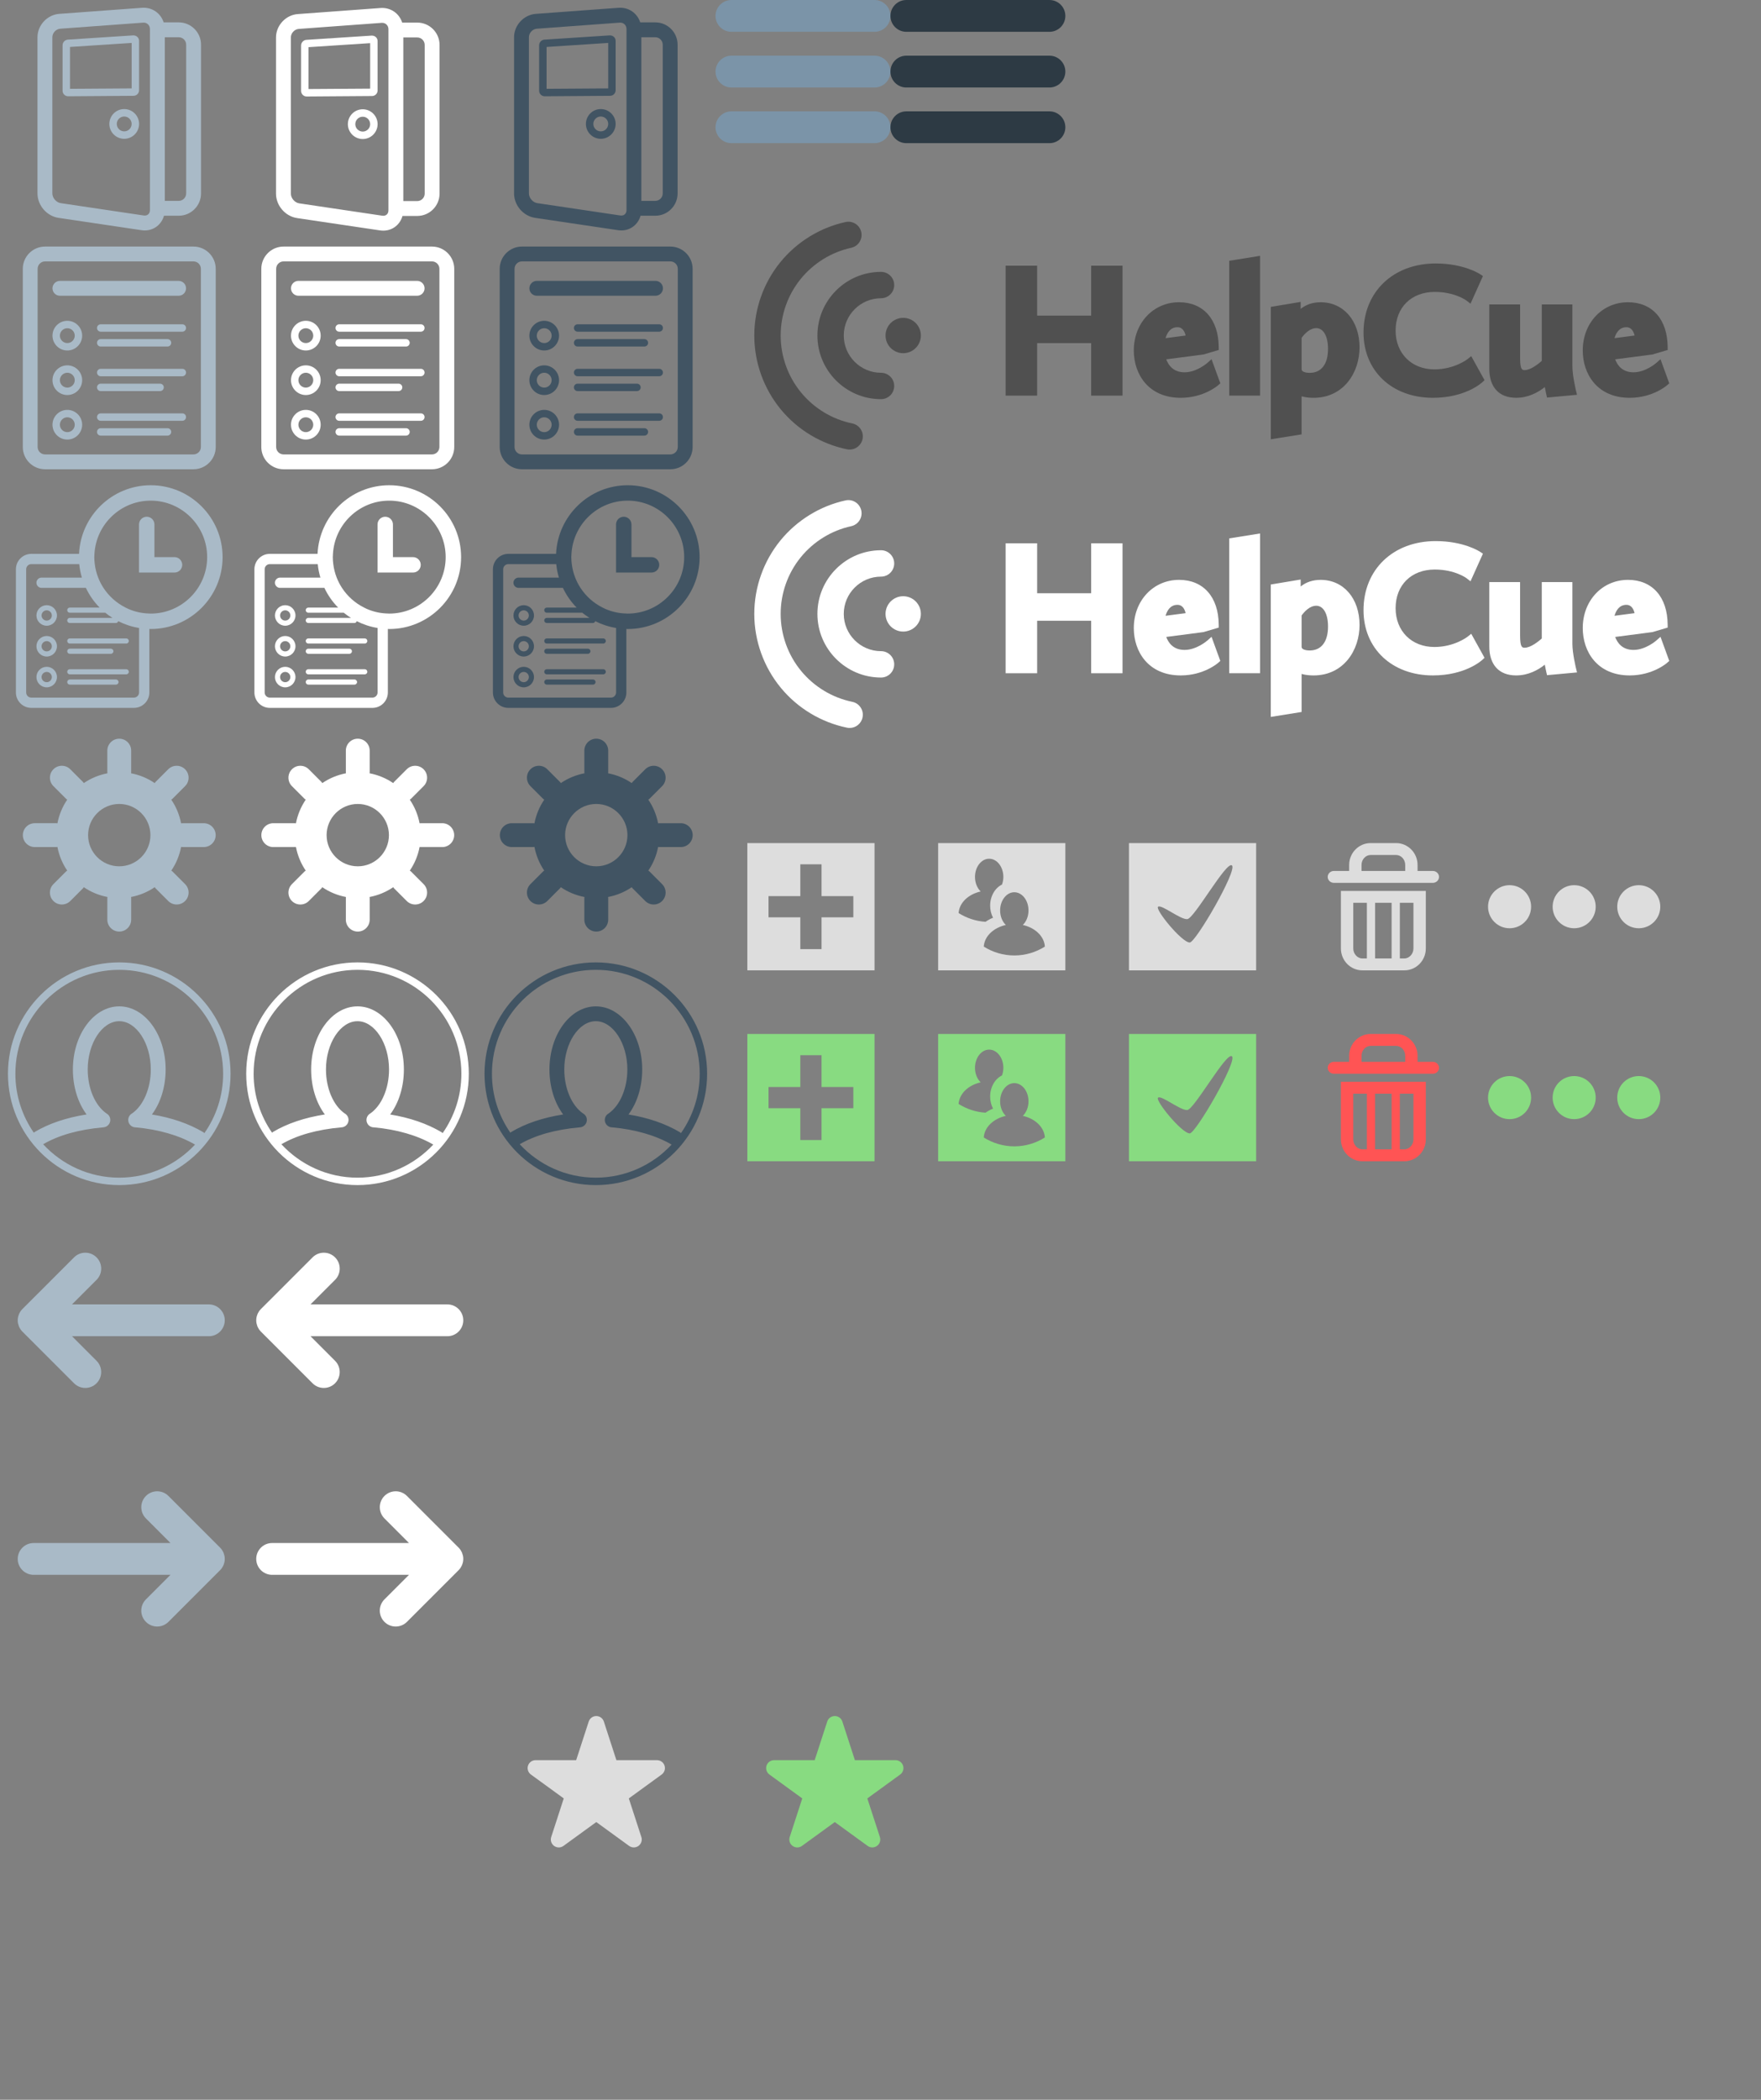 <?xml version="1.0" encoding="utf-8"?>
<!-- Generator: Adobe Illustrator 16.0.4, SVG Export Plug-In . SVG Version: 6.00 Build 0)  -->
<!DOCTYPE svg PUBLIC "-//W3C//DTD SVG 1.1//EN" "http://www.w3.org/Graphics/SVG/1.1/DTD/svg11.dtd">
<svg version="1.1" xmlns="http://www.w3.org/2000/svg" xmlns:xlink="http://www.w3.org/1999/xlink" x="0px" y="0px" width="221.5px"
	 height="264px" viewBox="0.25 0 221.5 264" enable-background="new 0.25 0 221.5 264" xml:space="preserve">
<rect x="0.25" y="0" width="221.5" height="264" fill="#808080" stroke="none"/>
<g id="Layer_1">
	<path fill="none" stroke="#000000" stroke-linecap="round" stroke-linejoin="round" stroke-miterlimit="10" d="M91.233,11.326"/>
	<path fill="none" stroke="#000000" stroke-linecap="round" stroke-linejoin="round" stroke-miterlimit="10" d="M89.233,12.929"/>
	<g>
		<path fill="#7B94A8" d="M110.25,0h-18c-1.104,0-2,0.896-2,2s0.896,2,2,2h18c1.104,0,2-0.896,2-2S111.354,0,110.25,0z"/>
		<path fill="#7B94A8" d="M110.25,7h-18c-1.104,0-2,0.896-2,2s0.896,2,2,2h18c1.104,0,2-0.896,2-2S111.354,7,110.25,7z"/>
		<path fill="#7B94A8" d="M110.25,14h-18c-1.104,0-2,0.896-2,2s0.896,2,2,2h18c1.104,0,2-0.896,2-2S111.354,14,110.25,14z"/>
	</g>
	<g>
		<path fill="#2D3A44" d="M132.25,0h-18c-1.104,0-2,0.896-2,2s0.896,2,2,2h18c1.104,0,2-0.896,2-2S133.354,0,132.25,0z"/>
		<path fill="#2D3A44" d="M132.25,7h-18c-1.104,0-2,0.896-2,2s0.896,2,2,2h18c1.104,0,2-0.896,2-2S133.354,7,132.25,7z"/>
		<path fill="#2D3A44" d="M132.25,14h-18c-1.104,0-2,0.896-2,2s0.896,2,2,2h18c1.104,0,2-0.896,2-2S133.354,14,132.25,14z"/>
	</g>
	<g>
		<path fill="#FFFFFF" d="M52.732,2.84h-1.895c-0.363-1.137-1.436-1.927-2.728-1.833L37.697,1.771
			c-1.505,0.11-2.731,1.43-2.731,2.939v19.636c0,1.5,1.163,2.85,2.647,3.071l10.443,1.553c0.138,0.021,0.274,0.03,0.407,0.03
			c1.168,0,2.116-0.773,2.412-1.849h1.857c1.546,0,2.805-1.258,2.805-2.805V5.646C55.537,4.098,54.278,2.84,52.732,2.84z
			 M49.108,26.45c0,0.453-0.33,0.739-0.777,0.67l-10.443-1.553c-0.561-0.083-1.053-0.653-1.053-1.221V4.71
			c0-0.543,0.457-1.034,0.999-1.074l10.48-0.767c0.453,0,0.794,0.345,0.794,0.803V26.45z M53.667,24.346
			c0,0.516-0.42,0.935-0.935,0.935h-1.753V4.71h1.753c0.515,0,0.935,0.42,0.935,0.935V24.346z"/>
		<path fill="#FFFFFF" d="M47.017,4.475c-0.001,0-0.002,0-0.003,0L38.793,5.01c-0.376,0.024-0.671,0.338-0.671,0.716v5.706
			c0,0.386,0.314,0.7,0.701,0.7h0.001l8.221-0.059c0.386,0,0.699-0.316,0.699-0.702v-6.21C47.745,4.783,47.438,4.475,47.017,4.475z
			 M46.81,11.142l-7.753,0.052V5.93l7.753-0.505V11.142z"/>
		<path fill="#FFFFFF" d="M45.875,13.739c-1.031,0-1.87,0.839-1.87,1.87c0,1.032,0.839,1.87,1.87,1.87s1.87-0.838,1.87-1.87
			C47.745,14.578,46.906,13.739,45.875,13.739z M45.875,16.544c-0.515,0-0.935-0.42-0.935-0.935c0-0.515,0.42-0.935,0.935-0.935
			s0.935,0.42,0.935,0.935C46.81,16.125,46.39,16.544,45.875,16.544z"/>
	</g>
	<g>
		<path fill="#FFFFFF" d="M38.718,40.333c-1.03,0-1.867,0.837-1.867,1.867c0,1.03,0.837,1.867,1.867,1.867
			c1.029,0,1.866-0.837,1.866-1.867C40.585,41.17,39.748,40.333,38.718,40.333z M38.718,43.134c-0.514,0-0.934-0.42-0.934-0.934
			s0.42-0.934,0.934-0.934s0.934,0.419,0.934,0.934S39.231,43.134,38.718,43.134z"/>
		<path fill="#FFFFFF" d="M38.718,45.934c-1.03,0-1.867,0.837-1.867,1.866c0,1.03,0.837,1.867,1.867,1.867
			c1.029,0,1.866-0.837,1.866-1.867C40.585,46.771,39.748,45.934,38.718,45.934z M38.718,48.733c-0.514,0-0.934-0.419-0.934-0.934
			c0-0.514,0.42-0.934,0.934-0.934s0.934,0.42,0.934,0.934C39.651,48.314,39.231,48.733,38.718,48.733z"/>
		<path fill="#FFFFFF" d="M38.718,51.533c-1.03,0-1.867,0.837-1.867,1.867s0.837,1.866,1.867,1.866c1.029,0,1.866-0.837,1.866-1.866
			C40.585,52.37,39.748,51.533,38.718,51.533z M38.718,54.333c-0.514,0-0.934-0.42-0.934-0.934c0-0.514,0.42-0.934,0.934-0.934
			s0.934,0.42,0.934,0.934C39.651,53.914,39.231,54.333,38.718,54.333z"/>
		<path fill="#FFFFFF" d="M54.585,31H35.918c-1.543,0-2.8,1.256-2.8,2.8V56.2c0,1.543,1.257,2.8,2.8,2.8h18.667
			c1.543,0,2.8-1.257,2.8-2.8V33.8C57.385,32.256,56.128,31,54.585,31z M55.518,56.2c0,0.514-0.419,0.934-0.934,0.934H35.918
			c-0.515,0-0.934-0.419-0.934-0.934V33.8c0-0.515,0.419-0.934,0.934-0.934h18.667c0.514,0,0.934,0.419,0.934,0.934L55.518,56.2
			L55.518,56.2z"/>
		<path fill="#FFFFFF" d="M53.185,40.771H42.917c-0.257,0-0.467,0.208-0.467,0.466c0,0.258,0.21,0.468,0.467,0.468h10.267
			c0.257,0,0.468-0.209,0.468-0.468C53.652,40.979,53.443,40.771,53.185,40.771z"/>
		<path fill="#FFFFFF" d="M42.917,43.57h8.4c0.257,0,0.466-0.208,0.466-0.467c0-0.257-0.208-0.467-0.466-0.467h-8.4
			c-0.257,0-0.467,0.209-0.467,0.467C42.451,43.362,42.66,43.57,42.917,43.57z"/>
		<path fill="#FFFFFF" d="M53.185,46.371H42.917c-0.257,0-0.467,0.209-0.467,0.467c0,0.257,0.21,0.467,0.467,0.467h10.267
			c0.257,0,0.468-0.209,0.468-0.467C53.652,46.58,53.443,46.371,53.185,46.371z"/>
		<path fill="#FFFFFF" d="M42.917,49.171h7.467c0.257,0,0.467-0.209,0.467-0.467c0-0.258-0.208-0.466-0.467-0.466h-7.467
			c-0.257,0-0.467,0.208-0.467,0.466C42.451,48.962,42.66,49.171,42.917,49.171z"/>
		<path fill="#FFFFFF" d="M53.185,51.971H42.917c-0.257,0-0.467,0.209-0.467,0.467s0.21,0.467,0.467,0.467h10.267
			c0.257,0,0.468-0.208,0.468-0.467C53.652,52.18,53.443,51.971,53.185,51.971z"/>
		<path fill="#FFFFFF" d="M51.319,53.837h-8.4c-0.257,0-0.467,0.209-0.467,0.467c0,0.259,0.21,0.466,0.467,0.466h8.4
			c0.257,0,0.466-0.208,0.466-0.466C51.785,54.047,51.576,53.837,51.319,53.837z"/>
		<path fill="#FFFFFF" d="M37.785,37.183h14.933c0.515,0,0.934-0.418,0.934-0.934c0-0.515-0.419-0.934-0.934-0.934H37.785
			c-0.515,0-0.934,0.419-0.934,0.934C36.852,36.765,37.27,37.183,37.785,37.183z"/>
	</g>
	<path fill="#FFFFFF" d="M45.217,121c-7.732,0-14,6.269-14,14s6.268,14,14,14s14-6.269,14-14S52.949,121,45.217,121z
		 M45.217,121.934c7.206,0,13.066,5.86,13.066,13.066c0,2.777-0.876,5.348-2.358,7.467c-0.041-0.035-0.072-0.08-0.121-0.109
		c-1.824-1.082-3.997-1.832-6.479-2.236c1.091-1.461,1.726-3.478,1.726-5.662c0-4.375-2.618-7.933-5.833-7.933
		s-5.833,3.558-5.833,7.933c0,2.184,0.633,4.197,1.722,5.658c-2.559,0.404-4.749,1.144-6.527,2.203
		c-0.042,0.025-0.07,0.066-0.107,0.097c-1.461-2.108-2.322-4.663-2.322-7.417C32.15,127.794,38.011,121.934,45.217,121.934z
		 M45.217,148.066c-3.784,0-7.186-1.626-9.574-4.203c1.949-1.137,4.481-1.85,7.535-2.121c0.256-0.008,0.51-0.121,0.687-0.328
		c0.246-0.289,0.295-0.697,0.122-1.034c-0.087-0.17-0.221-0.305-0.382-0.391c-1.433-0.997-2.355-3.156-2.355-5.53
		c0-3.287,1.816-6.066,3.967-6.066c2.151,0,3.966,2.779,3.966,6.066c0,2.377-0.924,4.539-2.359,5.534
		c-0.141,0.079-0.262,0.195-0.348,0.34c-0.183,0.31-0.172,0.697,0.028,0.994c0.18,0.27,0.477,0.415,0.777,0.415c0,0,0.002,0,0.002,0
		c2.905,0.262,5.48,1.012,7.467,2.164C52.364,146.458,48.978,148.066,45.217,148.066z"/>
	<path fill="#FFFFFF" d="M58.183,197.111c0.018-0.025,0.029-0.057,0.046-0.084c0.05-0.084,0.1-0.168,0.138-0.26
		c0.016-0.037,0.023-0.078,0.037-0.117c0.029-0.084,0.06-0.166,0.077-0.256c0.026-0.129,0.04-0.269,0.04-0.396
		s-0.014-0.268-0.04-0.396c-0.018-0.09-0.048-0.172-0.077-0.256c-0.014-0.039-0.021-0.08-0.037-0.117
		c-0.038-0.092-0.088-0.176-0.138-0.26c-0.017-0.027-0.028-0.059-0.046-0.085c-0.073-0.108-0.156-0.21-0.249-0.304l-6.499-6.498
		c-0.781-0.781-2.048-0.781-2.828,0c-0.781,0.781-0.781,2.047,0,2.828l3.085,3.09H34.479c-1.104,0-2,0.896-2,2s0.896,2,2,2h17.213
		l-3.086,3.086c-0.781,0.781-0.781,2.047,0,2.828c0.39,0.391,0.902,0.586,1.414,0.586s1.023-0.195,1.414-0.586l6.499-6.498
		C58.026,197.322,58.109,197.221,58.183,197.111z"/>
	<g>
		<path fill="#415463" d="M82.673,2.813h-1.895c-0.363-1.137-1.435-1.927-2.728-1.833L67.639,1.744
			c-1.505,0.11-2.731,1.43-2.731,2.939v19.636c0,1.5,1.163,2.85,2.647,3.071l10.443,1.553c0.138,0.021,0.274,0.03,0.407,0.03
			c1.168,0,2.116-0.773,2.412-1.849h1.857c1.546,0,2.805-1.258,2.805-2.805V5.619C85.479,4.071,84.22,2.813,82.673,2.813z
			 M79.05,26.423c0,0.453-0.33,0.739-0.777,0.67L67.831,25.54c-0.562-0.083-1.053-0.653-1.053-1.221V4.684
			c0-0.543,0.457-1.034,0.999-1.074l10.48-0.767c0.453,0,0.794,0.345,0.794,0.803V26.423z M83.608,24.319
			c0,0.516-0.42,0.935-0.935,0.935H80.92V4.684h1.753c0.515,0,0.935,0.42,0.935,0.935V24.319z"/>
		<path fill="#415463" d="M76.958,4.448c-0.001,0-0.002,0-0.003,0l-8.221,0.535c-0.376,0.024-0.671,0.338-0.671,0.716v5.706
			c0,0.386,0.314,0.7,0.701,0.7h0.002l8.221-0.059c0.386,0,0.699-0.316,0.699-0.702v-6.21C77.687,4.756,77.38,4.448,76.958,4.448z
			 M76.751,11.115l-7.753,0.052V5.903l7.753-0.505V11.115z"/>
		<path fill="#415463" d="M75.816,13.712c-1.031,0-1.87,0.839-1.87,1.87c0,1.032,0.839,1.87,1.87,1.87c1.032,0,1.87-0.838,1.87-1.87
			C77.687,14.551,76.848,13.712,75.816,13.712z M75.816,16.518c-0.515,0-0.935-0.42-0.935-0.935c0-0.515,0.42-0.935,0.935-0.935
			c0.515,0,0.935,0.42,0.935,0.935C76.751,16.098,76.332,16.518,75.816,16.518z"/>
	</g>
	<g>
		<path fill="#415463" d="M68.701,40.333c-1.028,0-1.866,0.837-1.866,1.867c0,1.03,0.837,1.867,1.866,1.867
			c1.03,0,1.867-0.837,1.867-1.867C70.569,41.17,69.731,40.333,68.701,40.333z M68.701,43.134c-0.514,0-0.934-0.42-0.934-0.934
			s0.42-0.934,0.934-0.934c0.515,0,0.934,0.419,0.934,0.934S69.216,43.134,68.701,43.134z"/>
		<path fill="#415463" d="M68.701,45.934c-1.028,0-1.866,0.837-1.866,1.866c0,1.03,0.837,1.867,1.866,1.867
			c1.03,0,1.867-0.837,1.867-1.867C70.569,46.771,69.731,45.934,68.701,45.934z M68.701,48.733c-0.514,0-0.934-0.419-0.934-0.934
			c0-0.514,0.42-0.934,0.934-0.934c0.515,0,0.934,0.42,0.934,0.934C69.635,48.314,69.216,48.733,68.701,48.733z"/>
		<path fill="#415463" d="M68.701,51.533c-1.028,0-1.866,0.837-1.866,1.867s0.837,1.866,1.866,1.866c1.03,0,1.867-0.837,1.867-1.866
			C70.569,52.37,69.731,51.533,68.701,51.533z M68.701,54.333c-0.514,0-0.934-0.42-0.934-0.934c0-0.514,0.42-0.934,0.934-0.934
			c0.515,0,0.934,0.42,0.934,0.934C69.635,53.914,69.216,54.333,68.701,54.333z"/>
		<path fill="#415463" d="M84.569,31H65.902c-1.543,0-2.8,1.256-2.8,2.8V56.2c0,1.543,1.257,2.8,2.8,2.8h18.667
			c1.543,0,2.8-1.257,2.8-2.8V33.8C87.368,32.256,86.112,31,84.569,31z M85.501,56.2c0,0.514-0.419,0.934-0.934,0.934H65.902
			c-0.514,0-0.934-0.419-0.934-0.934V33.8c0-0.515,0.419-0.934,0.934-0.934h18.667c0.514,0,0.934,0.419,0.934,0.934L85.501,56.2
			L85.501,56.2z"/>
		<path fill="#415463" d="M83.169,40.771H72.902c-0.258,0-0.466,0.208-0.466,0.466c0,0.258,0.208,0.468,0.466,0.468h10.266
			c0.258,0,0.467-0.209,0.467-0.468C83.635,40.979,83.426,40.771,83.169,40.771z"/>
		<path fill="#415463" d="M72.902,43.57h8.399c0.257,0,0.467-0.208,0.467-0.467c0-0.257-0.209-0.467-0.467-0.467h-8.399
			c-0.258,0-0.466,0.209-0.466,0.467C72.436,43.362,72.644,43.57,72.902,43.57z"/>
		<path fill="#415463" d="M83.169,46.371H72.902c-0.258,0-0.466,0.209-0.466,0.467c0,0.257,0.208,0.467,0.466,0.467h10.266
			c0.258,0,0.467-0.209,0.467-0.467C83.635,46.58,83.426,46.371,83.169,46.371z"/>
		<path fill="#415463" d="M72.902,49.171h7.467c0.258,0,0.467-0.209,0.467-0.467c0-0.258-0.209-0.466-0.467-0.466h-7.467
			c-0.258,0-0.466,0.208-0.466,0.466C72.436,48.962,72.644,49.171,72.902,49.171z"/>
		<path fill="#415463" d="M83.169,51.971H72.902c-0.258,0-0.466,0.209-0.466,0.467s0.208,0.467,0.466,0.467h10.266
			c0.258,0,0.467-0.208,0.467-0.467C83.635,52.18,83.426,51.971,83.169,51.971z"/>
		<path fill="#415463" d="M81.301,53.837h-8.399c-0.258,0-0.466,0.209-0.466,0.467c0,0.259,0.208,0.466,0.466,0.466h8.399
			c0.257,0,0.467-0.208,0.467-0.466C81.768,54.047,81.56,53.837,81.301,53.837z"/>
		<path fill="#415463" d="M67.769,37.183h14.934c0.515,0,0.934-0.418,0.934-0.934c0-0.515-0.419-0.934-0.934-0.934H67.769
			c-0.515,0-0.933,0.419-0.933,0.934C66.835,36.765,67.254,37.183,67.769,37.183z"/>
	</g>
	<path fill="#415463" d="M75.193,121c-7.732,0-14,6.269-14,14s6.268,14,14,14c7.731,0,14-6.269,14-14S82.925,121,75.193,121z
		 M75.193,121.934c7.205,0,13.066,5.86,13.066,13.066c0,2.777-0.876,5.348-2.358,7.467c-0.041-0.035-0.072-0.08-0.121-0.109
		c-1.824-1.082-3.997-1.832-6.479-2.236c1.091-1.461,1.726-3.478,1.726-5.662c0-4.375-2.617-7.933-5.833-7.933
		c-3.216,0-5.833,3.558-5.833,7.933c0,2.184,0.633,4.197,1.722,5.658c-2.56,0.404-4.75,1.144-6.527,2.203
		c-0.043,0.025-0.07,0.066-0.108,0.097c-1.461-2.108-2.322-4.663-2.322-7.417C62.126,127.794,67.988,121.934,75.193,121.934z
		 M75.193,148.066c-3.784,0-7.186-1.626-9.574-4.203c1.948-1.137,4.48-1.85,7.534-2.121c0.257-0.008,0.51-0.121,0.687-0.328
		c0.247-0.289,0.295-0.697,0.122-1.034c-0.087-0.17-0.222-0.305-0.382-0.391c-1.433-0.997-2.354-3.156-2.354-5.53
		c0-3.287,1.816-6.066,3.967-6.066c2.15,0,3.967,2.779,3.967,6.066c0,2.377-0.925,4.539-2.359,5.534
		c-0.142,0.079-0.263,0.195-0.349,0.34c-0.183,0.31-0.171,0.697,0.028,0.994c0.18,0.27,0.477,0.415,0.777,0.415
		c0.001,0,0.002,0,0.003,0c2.905,0.262,5.479,1.012,7.467,2.164C82.341,146.458,78.954,148.066,75.193,148.066z"/>
	<g>
		<path fill="#A9BAC7" d="M22.73,2.813h-1.895c-0.363-1.137-1.436-1.927-2.728-1.833L7.696,1.744
			c-1.505,0.11-2.731,1.43-2.731,2.939v19.636c0,1.5,1.163,2.85,2.647,3.071l10.443,1.553c0.138,0.021,0.274,0.03,0.407,0.03
			c1.168,0,2.116-0.773,2.412-1.849h1.857c1.546,0,2.805-1.258,2.805-2.805V5.619C25.536,4.071,24.277,2.813,22.73,2.813z
			 M19.107,26.423c0,0.453-0.33,0.739-0.777,0.67L7.886,25.54c-0.56-0.083-1.052-0.653-1.052-1.221V4.684
			c0-0.543,0.457-1.035,0.999-1.074l10.48-0.767c0.453,0,0.794,0.345,0.794,0.803V26.423z M23.666,24.319
			c0,0.516-0.42,0.935-0.935,0.935h-1.753V4.684h1.753c0.515,0,0.935,0.42,0.935,0.935V24.319z"/>
		<path fill="#A9BAC7" d="M17.016,4.448c-0.001,0-0.002,0-0.003,0L8.792,4.983C8.415,5.007,8.12,5.321,8.12,5.699v5.706
			c0,0.386,0.314,0.7,0.701,0.7h0.001l8.221-0.059c0.386,0,0.699-0.316,0.699-0.702v-6.21C17.744,4.756,17.437,4.448,17.016,4.448z
			 M16.809,11.115l-7.753,0.052V5.903l7.753-0.505V11.115z"/>
		<path fill="#A9BAC7" d="M15.874,13.712c-1.031,0-1.87,0.839-1.87,1.87c0,1.032,0.839,1.87,1.87,1.87s1.87-0.838,1.87-1.87
			C17.744,14.551,16.905,13.712,15.874,13.712z M15.874,16.518c-0.515,0-0.935-0.42-0.935-0.935c0-0.515,0.42-0.935,0.935-0.935
			s0.935,0.42,0.935,0.935C16.809,16.098,16.389,16.518,15.874,16.518z"/>
	</g>
	<g>
		<path fill="#A9BAC7" d="M8.718,40.333c-1.03,0-1.867,0.837-1.867,1.867c0,1.03,0.837,1.867,1.867,1.867s1.867-0.837,1.867-1.867
			S9.748,40.333,8.718,40.333z M8.718,43.134c-0.514,0-0.934-0.42-0.934-0.934s0.42-0.934,0.934-0.934
			c0.514,0,0.934,0.419,0.934,0.934S9.231,43.134,8.718,43.134z"/>
		<path fill="#A9BAC7" d="M8.718,45.934c-1.03,0-1.867,0.837-1.867,1.866c0,1.03,0.837,1.867,1.867,1.867s1.867-0.837,1.867-1.867
			S9.748,45.934,8.718,45.934z M8.718,48.733c-0.514,0-0.934-0.419-0.934-0.934c0-0.514,0.42-0.934,0.934-0.934
			c0.514,0,0.934,0.42,0.934,0.934C9.652,48.314,9.231,48.733,8.718,48.733z"/>
		<path fill="#A9BAC7" d="M8.718,51.533c-1.03,0-1.867,0.837-1.867,1.867s0.837,1.866,1.867,1.866s1.867-0.837,1.867-1.866
			C10.585,52.37,9.748,51.533,8.718,51.533z M8.718,54.333c-0.514,0-0.934-0.42-0.934-0.934c0-0.514,0.42-0.934,0.934-0.934
			c0.514,0,0.934,0.42,0.934,0.934C9.652,53.914,9.231,54.333,8.718,54.333z"/>
		<path fill="#A9BAC7" d="M24.584,31H5.917c-1.543,0-2.8,1.256-2.8,2.8V56.2c0,1.543,1.255,2.8,2.8,2.8h18.667
			c1.543,0,2.8-1.257,2.8-2.8V33.8C27.385,32.256,26.128,31,24.584,31z M25.517,56.2c0,0.514-0.419,0.934-0.934,0.934H5.917
			c-0.514,0-0.934-0.419-0.934-0.934V33.8c0-0.515,0.419-0.934,0.934-0.934h18.667c0.514,0,0.934,0.419,0.934,0.934L25.517,56.2
			L25.517,56.2z"/>
		<path fill="#A9BAC7" d="M23.184,40.771H12.917c-0.257,0-0.467,0.208-0.467,0.466c0,0.258,0.209,0.468,0.467,0.468h10.266
			c0.258,0,0.467-0.209,0.467-0.468C23.651,40.979,23.443,40.771,23.184,40.771z"/>
		<path fill="#A9BAC7" d="M12.917,43.57h8.4c0.257,0,0.468-0.208,0.468-0.467c0-0.257-0.209-0.467-0.468-0.467h-8.4
			c-0.257,0-0.467,0.209-0.467,0.467C12.451,43.362,12.66,43.57,12.917,43.57z"/>
		<path fill="#A9BAC7" d="M23.184,46.372H12.917c-0.257,0-0.467,0.209-0.467,0.467c0,0.258,0.209,0.467,0.467,0.467h10.266
			c0.258,0,0.467-0.208,0.467-0.467C23.651,46.58,23.443,46.372,23.184,46.372z"/>
		<path fill="#A9BAC7" d="M12.917,49.171h7.467c0.257,0,0.468-0.209,0.468-0.467c0-0.258-0.21-0.466-0.468-0.466h-7.467
			c-0.257,0-0.467,0.208-0.467,0.466C12.451,48.962,12.66,49.171,12.917,49.171z"/>
		<path fill="#A9BAC7" d="M23.184,51.971H12.917c-0.257,0-0.467,0.209-0.467,0.467s0.209,0.467,0.467,0.467h10.266
			c0.258,0,0.467-0.208,0.467-0.467C23.651,52.18,23.443,51.971,23.184,51.971z"/>
		<path fill="#A9BAC7" d="M21.317,53.837h-8.4c-0.257,0-0.467,0.209-0.467,0.467c0,0.259,0.209,0.466,0.467,0.466h8.4
			c0.257,0,0.468-0.208,0.468-0.466C21.785,54.047,21.576,53.837,21.317,53.837z"/>
		<path fill="#A9BAC7" d="M7.784,37.184h14.934c0.515,0,0.933-0.418,0.933-0.934c0-0.515-0.418-0.934-0.933-0.934H7.784
			c-0.515,0-0.934,0.419-0.934,0.934C6.851,36.765,7.27,37.184,7.784,37.184z"/>
	</g>
	<path fill="#A9BAC7" d="M15.25,121c-7.731,0-14,6.269-14,14s6.269,14,14,14s14-6.269,14-14S22.981,121,15.25,121z M15.25,121.934
		c7.205,0,13.066,5.86,13.066,13.066c0,2.777-0.876,5.348-2.358,7.467c-0.042-0.035-0.072-0.08-0.121-0.109
		c-1.825-1.082-3.998-1.832-6.479-2.236c1.091-1.461,1.726-3.478,1.726-5.662c0-4.375-2.617-7.933-5.833-7.933
		s-5.833,3.558-5.833,7.933c0,2.184,0.633,4.197,1.722,5.658c-2.559,0.404-4.749,1.144-6.526,2.203
		c-0.043,0.025-0.071,0.066-0.108,0.097c-1.461-2.108-2.322-4.663-2.322-7.417C2.184,127.794,8.045,121.934,15.25,121.934z
		 M15.25,148.066c-3.784,0-7.186-1.626-9.574-4.203c1.949-1.137,4.48-1.85,7.534-2.121c0.257-0.008,0.51-0.121,0.687-0.328
		c0.247-0.289,0.295-0.697,0.122-1.034c-0.087-0.17-0.221-0.305-0.382-0.391c-1.433-0.997-2.355-3.156-2.355-5.53
		c0-3.287,1.816-6.066,3.967-6.066s3.967,2.779,3.967,6.066c0,2.377-0.924,4.539-2.359,5.534c-0.142,0.079-0.263,0.195-0.348,0.34
		c-0.183,0.31-0.172,0.697,0.028,0.994c0.18,0.27,0.476,0.415,0.777,0.415c0.001,0,0.002,0,0.003,0
		c2.905,0.262,5.479,1.012,7.466,2.164C22.397,146.458,19.011,148.066,15.25,148.066z"/>
	<path fill="#A9BAC7" d="M28.183,197.111c0.018-0.025,0.029-0.057,0.046-0.084c0.05-0.084,0.1-0.168,0.138-0.26
		c0.016-0.037,0.023-0.078,0.037-0.117c0.029-0.084,0.06-0.166,0.077-0.256c0.026-0.129,0.04-0.269,0.04-0.396
		s-0.014-0.268-0.04-0.396c-0.018-0.09-0.048-0.172-0.077-0.256c-0.014-0.039-0.021-0.08-0.037-0.117
		c-0.038-0.092-0.088-0.176-0.138-0.26c-0.017-0.027-0.028-0.059-0.046-0.085c-0.073-0.108-0.156-0.21-0.249-0.304l-6.499-6.498
		c-0.781-0.781-2.048-0.781-2.828,0c-0.781,0.781-0.781,2.047,0,2.828l3.085,3.09H4.479c-1.104,0-2,0.896-2,2s0.896,2,2,2h17.213
		l-3.086,3.086c-0.781,0.781-0.781,2.047,0,2.828c0.39,0.391,0.902,0.586,1.414,0.586s1.023-0.195,1.414-0.586l6.499-6.498
		C28.026,197.322,28.109,197.221,28.183,197.111z"/>
	<path fill="#A9BAC7" d="M2.817,164.889c-0.018,0.025-0.029,0.057-0.046,0.084c-0.05,0.084-0.1,0.168-0.138,0.26
		c-0.016,0.037-0.023,0.078-0.037,0.117c-0.029,0.084-0.06,0.166-0.077,0.256c-0.026,0.129-0.04,0.269-0.04,0.396
		s0.014,0.268,0.04,0.396c0.018,0.09,0.048,0.172,0.077,0.256c0.014,0.039,0.021,0.08,0.037,0.117
		c0.038,0.092,0.088,0.176,0.138,0.26c0.017,0.027,0.028,0.059,0.046,0.085c0.073,0.108,0.156,0.21,0.249,0.304l6.499,6.498
		c0.781,0.781,2.048,0.781,2.828,0c0.781-0.781,0.781-2.047,0-2.828L9.308,168h17.213c1.104,0,2-0.896,2-2s-0.896-2-2-2H9.308
		l3.086-3.086c0.781-0.781,0.781-2.047,0-2.828c-0.39-0.391-0.902-0.586-1.414-0.586s-1.023,0.195-1.414,0.586l-6.499,6.498
		C2.974,164.678,2.891,164.779,2.817,164.889z"/>
	<path fill="#FFFFFF" d="M32.817,164.889c-0.018,0.025-0.029,0.057-0.046,0.084c-0.05,0.084-0.1,0.168-0.138,0.26
		c-0.016,0.037-0.023,0.078-0.037,0.117c-0.029,0.084-0.06,0.166-0.077,0.256c-0.026,0.129-0.04,0.269-0.04,0.396
		s0.014,0.268,0.04,0.396c0.018,0.09,0.048,0.172,0.077,0.256c0.014,0.039,0.021,0.08,0.037,0.117
		c0.038,0.092,0.088,0.176,0.138,0.26c0.017,0.027,0.028,0.059,0.046,0.085c0.073,0.108,0.156,0.21,0.249,0.304l6.499,6.498
		c0.781,0.781,2.048,0.781,2.828,0c0.781-0.781,0.781-2.047,0-2.828L39.308,168h17.213c1.104,0,2-0.896,2-2s-0.896-2-2-2H39.308
		l3.086-3.086c0.781-0.781,0.781-2.047,0-2.828c-0.39-0.391-0.902-0.586-1.414-0.586s-1.023,0.195-1.414,0.586l-6.499,6.498
		C32.974,164.678,32.891,164.779,32.817,164.889z"/>
	<g>
		<path fill="#505050" d="M107.121,56.524c-0.11,0-0.224-0.012-0.334-0.035c-3.249-0.666-6.207-2.446-8.326-5.016
			c-2.15-2.607-3.336-5.906-3.336-9.29c0-3.353,1.165-6.628,3.279-9.222c2.085-2.557,4.998-4.348,8.205-5.047
			c0.895-0.194,1.777,0.373,1.973,1.27c0.195,0.894-0.373,1.777-1.268,1.972c-2.476,0.539-4.727,1.923-6.34,3.902
			c-1.633,2.003-2.531,4.533-2.531,7.125c0,2.616,0.914,5.165,2.576,7.177c1.639,1.988,3.924,3.365,6.432,3.878
			c0.896,0.183,1.477,1.06,1.291,1.958C108.582,55.982,107.893,56.524,107.121,56.524z"/>
		<path fill="#505050" d="M111.066,50.186c-4.412,0-8.002-3.59-8.002-8.002c0-4.413,3.59-8.003,8.002-8.003
			c0.916,0,1.658,0.744,1.658,1.659c0,0.916-0.742,1.659-1.658,1.659c-2.584,0-4.686,2.102-4.686,4.685s2.102,4.685,4.686,4.685
			c0.916,0,1.658,0.743,1.658,1.659S111.982,50.186,111.066,50.186z"/>
		<circle fill="#505050" cx="113.856" cy="42.184" r="2.222"/>
	</g>
	<g>
		<path fill="#505050" d="M254.307,36.718c2.524,0,4.477,1.675,4.496,1.692l0.123,0.107l1.965-4.062l-0.081-0.062
			c-0.026-0.02-2.604-1.958-6.882-1.958c-3.004,0-5.738,1.142-7.699,3.216c-1.834,1.939-2.885,4.61-2.885,7.327
			c0,5.787,4.283,9.829,10.416,9.829c4.832,0,6.979-2.377,7.067-2.479l0.054-0.061l-1.701-3.762l-0.128,0.12
			c-0.021,0.019-2.056,1.898-4.913,1.898c-3.114,0-5.127-2.292-5.127-5.84C249.012,39.116,251.14,36.718,254.307,36.718z"/>
		<path fill="#505050" d="M281.564,46.339V32.94h-5.459v12.544c-1.254,1.1-3.09,2.536-4.706,2.536c-1.382,0-1.849-0.901-1.849-3.572
			V32.94h-5.502v13.987c0,5.116,3.369,5.88,5.377,5.88c3.336,0,5.841-1.935,7.134-3.215c0.183,1.339,0.553,2.975,0.557,2.992
			l0.024,0.106l5.295-0.485l-0.035-0.141C282.393,52.03,281.564,48.607,281.564,46.339z"/>
		<path fill="#505050" d="M297.523,32.436c-2.717,0-4.599,2.18-5.588,3.718v-3.656l-5.291,0.882v18.924h5.501V40.749
			c0.793-1.16,2.397-3.064,4.37-3.064c0.886,0,1.749,0.364,1.758,0.368l0.146,0.062l0.866-5.197l0.015-0.086l-0.075-0.043
			C299.199,32.774,298.595,32.436,297.523,32.436z"/>
		<path fill="#505050" d="M312.854,32.436c-2.719,0-4.6,2.179-5.588,3.717v-3.656l-5.291,0.882v18.924h5.501V40.749
			c0.792-1.16,2.395-3.064,4.37-3.064c0.886,0,1.748,0.364,1.757,0.368l0.146,0.062l0.867-5.197l0.015-0.086l-0.076-0.043
			C314.529,32.774,313.924,32.436,312.854,32.436z"/>
		<rect x="317.388" y="32.94" fill="#505050" width="5.501" height="19.363"/>
		<path fill="#505050" d="M320.159,29.031c1.85,0,3.191-1.289,3.191-3.065s-1.342-3.066-3.191-3.066
			c-1.874,0-3.233,1.29-3.233,3.066S318.285,29.031,320.159,29.031z"/>
	</g>
	<g>
		<path fill="#FFFFFF" d="M107.121,91.524c-0.11,0-0.224-0.012-0.334-0.035c-3.249-0.666-6.207-2.446-8.326-5.016
			c-2.15-2.607-3.336-5.906-3.336-9.29c0-3.353,1.165-6.628,3.279-9.222c2.085-2.557,4.998-4.348,8.205-5.047
			c0.895-0.194,1.777,0.373,1.973,1.27c0.195,0.894-0.373,1.777-1.268,1.972c-2.476,0.539-4.727,1.923-6.34,3.902
			c-1.633,2.003-2.531,4.533-2.531,7.125c0,2.616,0.914,5.165,2.576,7.177c1.639,1.988,3.924,3.365,6.432,3.878
			c0.896,0.183,1.477,1.06,1.291,1.958C108.582,90.982,107.893,91.524,107.121,91.524z"/>
		<path fill="#FFFFFF" d="M111.066,85.186c-4.412,0-8.002-3.59-8.002-8.002c0-4.413,3.59-8.003,8.002-8.003
			c0.916,0,1.658,0.744,1.658,1.659c0,0.916-0.742,1.659-1.658,1.659c-2.584,0-4.686,2.102-4.686,4.685s2.102,4.685,4.686,4.685
			c0.916,0,1.658,0.743,1.658,1.659S111.982,85.186,111.066,85.186z"/>
		<circle fill="#FFFFFF" cx="113.856" cy="77.184" r="2.222"/>
	</g>
	<g>
		<path fill="#FFFFFF" d="M254.307,71.718c2.524,0,4.477,1.675,4.496,1.692l0.123,0.107l1.965-4.062l-0.081-0.062
			c-0.026-0.02-2.604-1.958-6.882-1.958c-3.004,0-5.738,1.142-7.699,3.216c-1.834,1.939-2.885,4.61-2.885,7.327
			c0,5.787,4.283,9.829,10.416,9.829c4.832,0,6.979-2.377,7.067-2.479l0.054-0.061l-1.701-3.762l-0.128,0.12
			c-0.021,0.019-2.056,1.898-4.913,1.898c-3.114,0-5.127-2.292-5.127-5.84C249.012,74.116,251.14,71.718,254.307,71.718z"/>
		<path fill="#FFFFFF" d="M281.564,81.339V67.94h-5.459v12.544c-1.254,1.1-3.09,2.536-4.706,2.536c-1.382,0-1.849-0.901-1.849-3.572
			V67.94h-5.502v13.987c0,5.116,3.369,5.88,5.377,5.88c3.336,0,5.841-1.935,7.134-3.215c0.183,1.339,0.553,2.975,0.557,2.992
			l0.024,0.106l5.295-0.485l-0.035-0.141C282.393,87.03,281.564,83.607,281.564,81.339z"/>
		<path fill="#FFFFFF" d="M297.523,67.436c-2.717,0-4.599,2.18-5.588,3.718v-3.656l-5.291,0.882v18.924h5.501V75.749
			c0.793-1.16,2.397-3.064,4.37-3.064c0.886,0,1.749,0.364,1.758,0.368l0.146,0.062l0.866-5.197l0.015-0.086l-0.075-0.043
			C299.199,67.774,298.595,67.436,297.523,67.436z"/>
		<path fill="#FFFFFF" d="M312.854,67.436c-2.719,0-4.6,2.179-5.588,3.717v-3.656l-5.291,0.882v18.924h5.501V75.749
			c0.792-1.16,2.395-3.064,4.37-3.064c0.886,0,1.748,0.364,1.757,0.368l0.146,0.062l0.867-5.197l0.015-0.086l-0.076-0.043
			C314.529,67.774,313.924,67.436,312.854,67.436z"/>
		<rect x="317.388" y="67.94" fill="#FFFFFF" width="5.501" height="19.363"/>
		<path fill="#FFFFFF" d="M320.159,64.031c1.85,0,3.191-1.289,3.191-3.065s-1.342-3.066-3.191-3.066
			c-1.874,0-3.233,1.29-3.233,3.066S318.285,64.031,320.159,64.031z"/>
	</g>
	<g>
		<path fill="#C45906" d="M-34.989,196.703c0.822-0.796,1.362-2.049,1.362-3.473c0-2.41-1.521-4.363-3.397-4.363
			c-1.875,0-3.397,1.953-3.397,4.363c0,1.424,0.54,2.677,1.362,3.473c-2.953,0.659-5.129,2.711-5.278,5.176
			c2.125,1.336,4.626,2.121,7.313,2.121c2.688,0,5.188-0.785,7.314-2.121C-29.86,199.414-32.037,197.362-34.989,196.703z"/>
		<path fill="#C45906" d="M-40.788,196.126c-0.446-0.856-0.689-1.854-0.689-2.896c0-2.296,1.177-4.251,2.831-5.045
			c0.204-0.556,0.329-1.166,0.329-1.821c0-2.41-1.521-4.364-3.397-4.364c-1.875,0-3.397,1.954-3.397,4.364
			c0,1.423,0.54,2.677,1.362,3.474c-2.953,0.658-5.129,2.71-5.278,5.175c1.894,1.19,4.088,1.939,6.445,2.09
			C-42.045,196.719-41.444,196.389-40.788,196.126z"/>
		<path fill="#C45906" d="M-32.572,193.23c0,1.041-0.243,2.039-0.689,2.896c0.655,0.263,1.257,0.593,1.794,0.976
			c2.354-0.15,4.546-0.899,6.438-2.089c-0.149-2.465-2.326-4.517-5.278-5.175c0.822-0.797,1.362-2.051,1.362-3.474
			c0-2.41-1.521-4.364-3.397-4.364c-1.876,0-3.397,1.954-3.397,4.364c0,0.654,0.125,1.264,0.328,1.817
			C-33.754,188.974-32.572,190.932-32.572,193.23z"/>
	</g>
	<g>
		<path fill="#C45906" d="M46.189,216"/>
	</g>
	<g>
		<path fill="#FFFFFF" d="M36.124,76.089c-0.712,0-1.291,0.579-1.291,1.291c0,0.712,0.579,1.292,1.291,1.292s1.291-0.58,1.291-1.292
			S36.836,76.089,36.124,76.089z M36.124,78.026c-0.355,0-0.646-0.291-0.646-0.646c0-0.356,0.291-0.646,0.646-0.646
			c0.355,0,0.646,0.29,0.646,0.646C36.769,77.736,36.479,78.026,36.124,78.026z"/>
		<path fill="#FFFFFF" d="M36.124,79.963c-0.712,0-1.291,0.579-1.291,1.291c0,0.713,0.579,1.292,1.291,1.292s1.291-0.58,1.291-1.292
			S36.836,79.963,36.124,79.963z M36.124,81.899c-0.355,0-0.646-0.29-0.646-0.646c0-0.355,0.291-0.646,0.646-0.646
			c0.355,0,0.646,0.291,0.646,0.646C36.769,81.609,36.479,81.899,36.124,81.899z"/>
		<path fill="#FFFFFF" d="M36.124,83.836c-0.712,0-1.291,0.579-1.291,1.291c0,0.712,0.579,1.291,1.291,1.291
			s1.291-0.579,1.291-1.291C37.415,84.415,36.836,83.836,36.124,83.836z M36.124,85.772c-0.355,0-0.646-0.291-0.646-0.646
			c0-0.356,0.291-0.646,0.646-0.646c0.355,0,0.646,0.29,0.646,0.646C36.769,85.482,36.479,85.772,36.124,85.772z"/>
		<path fill="#FFFFFF" d="M38.705,80.589c0,0.179,0.145,0.323,0.322,0.323h7.101c0.179,0,0.323-0.144,0.323-0.323
			c0-0.179-0.143-0.323-0.322-0.323h-7.101C38.85,80.266,38.705,80.411,38.705,80.589z"/>
		<path fill="#FFFFFF" d="M39.027,82.202h5.165c0.178,0,0.324-0.145,0.324-0.323s-0.146-0.323-0.324-0.323h-5.165
			c-0.178,0-0.322,0.144-0.322,0.323S38.85,82.202,39.027,82.202z"/>
		<path fill="#FFFFFF" d="M46.128,84.138h-7.101c-0.178,0-0.322,0.145-0.322,0.323c0,0.178,0.145,0.323,0.322,0.323h7.101
			c0.179,0,0.323-0.145,0.323-0.323C46.451,84.283,46.308,84.138,46.128,84.138z"/>
		<path fill="#FFFFFF" d="M44.837,85.429h-5.81c-0.178,0-0.322,0.145-0.322,0.324s0.145,0.322,0.322,0.322h5.81
			c0.178,0,0.324-0.144,0.324-0.322S45.016,85.429,44.837,85.429z"/>
		<path fill="#FFFFFF" d="M49.209,61.009c-4.844,0-8.799,3.834-9.017,8.626h-6.005c-1.067,0-1.937,0.869-1.937,1.937v15.492
			c0,1.067,0.869,1.937,1.937,1.937h12.91c1.068,0,1.938-0.869,1.938-1.937v-7.988c0.059,0.001,0.116,0.009,0.175,0.009
			c4.983,0,9.038-4.054,9.038-9.038C58.247,65.063,54.192,61.009,49.209,61.009z M47.742,87.063c0,0.355-0.291,0.646-0.646,0.646
			h-12.91c-0.355,0-0.646-0.29-0.646-0.646V71.571c0-0.356,0.291-0.646,0.646-0.646h6.029c0.057,0.583,0.171,1.149,0.334,1.695
			h-5.073c-0.356,0-0.646,0.29-0.646,0.646c0.001,0.355,0.291,0.646,0.646,0.646h5.575c0.438,0.922,1.021,1.762,1.731,2.48h-3.756
			c-0.178,0-0.322,0.145-0.322,0.322c0,0.179,0.145,0.323,0.322,0.323h4.463c0.287,0.235,0.592,0.446,0.906,0.646h-5.369
			c-0.178,0-0.322,0.145-0.322,0.322c0,0.179,0.145,0.323,0.322,0.323h5.81c0.142,0,0.242-0.103,0.286-0.231
			c0.811,0.413,1.691,0.704,2.62,0.857L47.742,87.063z M49.209,77.145c-0.059,0-0.116-0.007-0.175-0.009
			c-0.441-0.011-0.874-0.057-1.292-0.146c-0.471-0.099-0.925-0.247-1.357-0.435c-0.115-0.05-0.227-0.107-0.339-0.164
			c-1.134-0.567-2.095-1.425-2.784-2.48c-0.263-0.404-0.484-0.836-0.662-1.292c-0.21-0.537-0.357-1.104-0.43-1.695
			c-0.036-0.289-0.061-0.581-0.061-0.879c0-0.139,0.013-0.274,0.021-0.412c0.215-3.722,3.303-6.688,7.078-6.688
			c3.914,0,7.099,3.186,7.099,7.099C56.308,73.96,53.123,77.145,49.209,77.145z"/>
		<path fill="#FFFFFF" d="M52.201,70.046h-2.527v-4.107c0-0.536-0.434-0.97-0.969-0.97c-0.536,0-0.97,0.434-0.97,0.97v3.812v1.778
			v0.456h0.009h1.291h3.167c0.536,0,0.97-0.434,0.97-0.969C53.17,70.48,52.736,70.046,52.201,70.046z"/>
	</g>
	<g>
		<path fill="#415463" d="M66.124,76.089c-0.712,0-1.291,0.579-1.291,1.291c0,0.712,0.579,1.292,1.291,1.292s1.291-0.58,1.291-1.292
			S66.836,76.089,66.124,76.089z M66.124,78.026c-0.355,0-0.646-0.291-0.646-0.646c0-0.356,0.291-0.646,0.646-0.646
			c0.355,0,0.646,0.29,0.646,0.646C66.769,77.736,66.479,78.026,66.124,78.026z"/>
		<path fill="#415463" d="M66.124,79.963c-0.712,0-1.291,0.579-1.291,1.291c0,0.713,0.579,1.292,1.291,1.292s1.291-0.58,1.291-1.292
			S66.836,79.963,66.124,79.963z M66.124,81.899c-0.355,0-0.646-0.29-0.646-0.646c0-0.355,0.291-0.646,0.646-0.646
			c0.355,0,0.646,0.291,0.646,0.646C66.769,81.609,66.479,81.899,66.124,81.899z"/>
		<path fill="#415463" d="M66.124,83.836c-0.712,0-1.291,0.579-1.291,1.291c0,0.712,0.579,1.291,1.291,1.291
			s1.291-0.579,1.291-1.291C67.415,84.415,66.836,83.836,66.124,83.836z M66.124,85.772c-0.355,0-0.646-0.291-0.646-0.646
			c0-0.356,0.291-0.646,0.646-0.646c0.355,0,0.646,0.29,0.646,0.646C66.769,85.482,66.479,85.772,66.124,85.772z"/>
		<path fill="#415463" d="M68.705,80.589c0,0.179,0.145,0.323,0.322,0.323h7.101c0.179,0,0.323-0.144,0.323-0.323
			c0-0.179-0.143-0.323-0.322-0.323h-7.101C68.85,80.266,68.705,80.411,68.705,80.589z"/>
		<path fill="#415463" d="M69.027,82.202h5.165c0.178,0,0.324-0.145,0.324-0.323s-0.146-0.323-0.324-0.323h-5.165
			c-0.178,0-0.322,0.144-0.322,0.323S68.85,82.202,69.027,82.202z"/>
		<path fill="#415463" d="M76.128,84.138h-7.101c-0.178,0-0.322,0.145-0.322,0.323c0,0.178,0.145,0.323,0.322,0.323h7.101
			c0.179,0,0.323-0.145,0.323-0.323C76.451,84.283,76.308,84.138,76.128,84.138z"/>
		<path fill="#415463" d="M74.837,85.429h-5.81c-0.178,0-0.322,0.145-0.322,0.324s0.145,0.322,0.322,0.322h5.81
			c0.178,0,0.324-0.144,0.324-0.322S75.016,85.429,74.837,85.429z"/>
		<path fill="#415463" d="M79.209,61.009c-4.844,0-8.799,3.834-9.017,8.626h-6.005c-1.067,0-1.937,0.869-1.937,1.937v15.492
			c0,1.067,0.869,1.937,1.937,1.937h12.91c1.068,0,1.938-0.869,1.938-1.937v-7.988c0.059,0.001,0.116,0.009,0.175,0.009
			c4.983,0,9.038-4.054,9.038-9.038C88.247,65.063,84.192,61.009,79.209,61.009z M77.742,87.063c0,0.355-0.291,0.646-0.646,0.646
			h-12.91c-0.355,0-0.646-0.29-0.646-0.646V71.571c0-0.356,0.291-0.646,0.646-0.646h6.029c0.057,0.583,0.171,1.149,0.334,1.695
			h-5.073c-0.356,0-0.646,0.29-0.646,0.646c0.001,0.355,0.291,0.646,0.646,0.646h5.575c0.438,0.922,1.021,1.762,1.731,2.48h-3.756
			c-0.178,0-0.322,0.145-0.322,0.322c0,0.179,0.145,0.323,0.322,0.323h4.463c0.287,0.235,0.592,0.446,0.906,0.646h-5.369
			c-0.178,0-0.322,0.145-0.322,0.322c0,0.179,0.145,0.323,0.322,0.323h5.81c0.142,0,0.242-0.103,0.286-0.231
			c0.811,0.413,1.691,0.704,2.62,0.857L77.742,87.063z M79.209,77.145c-0.059,0-0.116-0.007-0.175-0.009
			c-0.441-0.011-0.874-0.057-1.292-0.146c-0.471-0.099-0.925-0.247-1.357-0.435c-0.115-0.05-0.227-0.107-0.339-0.164
			c-1.134-0.567-2.095-1.425-2.784-2.48c-0.263-0.404-0.484-0.836-0.662-1.292c-0.21-0.537-0.357-1.104-0.43-1.695
			c-0.036-0.289-0.061-0.581-0.061-0.879c0-0.139,0.013-0.274,0.021-0.412c0.215-3.722,3.303-6.688,7.078-6.688
			c3.914,0,7.099,3.186,7.099,7.099C86.308,73.96,83.123,77.145,79.209,77.145z"/>
		<path fill="#415463" d="M82.201,70.046h-2.527v-4.107c0-0.536-0.434-0.97-0.969-0.97c-0.536,0-0.97,0.434-0.97,0.97v3.812v1.778
			v0.456h0.009h1.291h3.167c0.536,0,0.97-0.434,0.97-0.969C83.17,70.48,82.736,70.046,82.201,70.046z"/>
	</g>
	<g>
		<path fill="#A9BAC7" d="M6.124,76.089c-0.712,0-1.291,0.579-1.291,1.291c0,0.712,0.579,1.292,1.291,1.292s1.291-0.58,1.291-1.292
			S6.836,76.089,6.124,76.089z M6.124,78.026c-0.355,0-0.646-0.291-0.646-0.646c0-0.356,0.291-0.646,0.646-0.646
			c0.355,0,0.646,0.29,0.646,0.646C6.769,77.736,6.479,78.026,6.124,78.026z"/>
		<path fill="#A9BAC7" d="M6.124,79.963c-0.712,0-1.291,0.579-1.291,1.291c0,0.713,0.579,1.292,1.291,1.292s1.291-0.58,1.291-1.292
			S6.836,79.963,6.124,79.963z M6.124,81.899c-0.355,0-0.646-0.29-0.646-0.646c0-0.355,0.291-0.646,0.646-0.646
			c0.355,0,0.646,0.291,0.646,0.646C6.769,81.609,6.479,81.899,6.124,81.899z"/>
		<path fill="#A9BAC7" d="M6.124,83.836c-0.712,0-1.291,0.579-1.291,1.291c0,0.712,0.579,1.291,1.291,1.291s1.291-0.579,1.291-1.291
			C7.415,84.415,6.836,83.836,6.124,83.836z M6.124,85.772c-0.355,0-0.646-0.291-0.646-0.646c0-0.356,0.291-0.646,0.646-0.646
			c0.355,0,0.646,0.29,0.646,0.646C6.769,85.482,6.479,85.772,6.124,85.772z"/>
		<path fill="#A9BAC7" d="M8.705,80.589c0,0.179,0.145,0.323,0.322,0.323h7.101c0.179,0,0.323-0.144,0.323-0.323
			c0-0.179-0.143-0.323-0.322-0.323H9.027C8.85,80.266,8.705,80.411,8.705,80.589z"/>
		<path fill="#A9BAC7" d="M9.027,82.202h5.165c0.178,0,0.324-0.145,0.324-0.323s-0.146-0.323-0.324-0.323H9.027
			c-0.178,0-0.322,0.144-0.322,0.323S8.85,82.202,9.027,82.202z"/>
		<path fill="#A9BAC7" d="M16.128,84.138H9.027c-0.178,0-0.322,0.145-0.322,0.323c0,0.178,0.145,0.323,0.322,0.323h7.101
			c0.179,0,0.323-0.145,0.323-0.323C16.451,84.283,16.308,84.138,16.128,84.138z"/>
		<path fill="#A9BAC7" d="M14.837,85.429h-5.81c-0.178,0-0.322,0.145-0.322,0.324s0.145,0.322,0.322,0.322h5.81
			c0.178,0,0.324-0.144,0.324-0.322S15.016,85.429,14.837,85.429z"/>
		<path fill="#A9BAC7" d="M19.209,61.009c-4.844,0-8.799,3.834-9.017,8.626H4.187c-1.067,0-1.937,0.869-1.937,1.937v15.492
			C2.25,88.131,3.119,89,4.187,89h12.91c1.068,0,1.938-0.869,1.938-1.937v-7.988c0.059,0.001,0.116,0.009,0.175,0.009
			c4.983,0,9.038-4.054,9.038-9.038C28.247,65.063,24.192,61.009,19.209,61.009z M17.742,87.063c0,0.355-0.291,0.646-0.646,0.646
			H4.187c-0.355,0-0.646-0.29-0.646-0.646V71.571c0-0.356,0.291-0.646,0.646-0.646h6.029c0.057,0.583,0.171,1.149,0.334,1.695H5.477
			c-0.356,0-0.646,0.29-0.646,0.646c0.001,0.355,0.291,0.646,0.646,0.646h5.575c0.438,0.922,1.021,1.762,1.731,2.48H9.027
			c-0.178,0-0.322,0.145-0.322,0.322c0,0.179,0.145,0.323,0.322,0.323h4.463c0.287,0.235,0.592,0.446,0.906,0.646H9.027
			c-0.178,0-0.322,0.145-0.322,0.322c0,0.179,0.145,0.323,0.322,0.323h5.81c0.142,0,0.242-0.103,0.286-0.231
			c0.811,0.413,1.691,0.704,2.62,0.857L17.742,87.063z M19.209,77.145c-0.059,0-0.116-0.007-0.175-0.009
			c-0.441-0.011-0.874-0.057-1.292-0.146c-0.471-0.099-0.925-0.247-1.357-0.435c-0.115-0.05-0.227-0.107-0.339-0.164
			c-1.134-0.567-2.095-1.425-2.784-2.48c-0.263-0.404-0.484-0.836-0.662-1.292c-0.21-0.537-0.357-1.104-0.43-1.695
			c-0.036-0.289-0.061-0.581-0.061-0.879c0-0.139,0.013-0.274,0.021-0.412c0.215-3.722,3.303-6.688,7.078-6.688
			c3.914,0,7.099,3.186,7.099,7.099C26.308,73.96,23.123,77.145,19.209,77.145z"/>
		<path fill="#A9BAC7" d="M22.201,70.046h-2.527v-4.107c0-0.536-0.434-0.97-0.969-0.97c-0.536,0-0.97,0.434-0.97,0.97v3.812v1.778
			v0.456h0.009h1.291h3.167c0.536,0,0.97-0.434,0.97-0.969C23.17,70.48,22.736,70.046,22.201,70.046z"/>
	</g>
	<path fill="#A9BAC7" d="M25.876,103.5h-2.704c-0.05,0-0.097,0.01-0.146,0.015c-0.207-1.087-0.632-2.096-1.234-2.976
		c0.038-0.031,0.084-0.044,0.12-0.08l1.619-1.619c0.586-0.585,0.586-1.536,0-2.121c-0.586-0.586-1.535-0.586-2.121,0l-1.619,1.619
		c-0.035,0.035-0.048,0.082-0.08,0.12c-0.88-0.602-1.889-1.027-2.976-1.233c0.005-0.049,0.015-0.096,0.015-0.146v-2.704
		c0-0.829-0.671-1.5-1.5-1.5s-1.5,0.671-1.5,1.5v2.704c0,0.05,0.01,0.097,0.015,0.146c-1.087,0.207-2.096,0.632-2.976,1.233
		c-0.031-0.038-0.044-0.084-0.08-0.12L9.09,96.718c-0.586-0.586-1.535-0.586-2.121,0c-0.586,0.585-0.586,1.536,0,2.121l1.619,1.619
		c0.035,0.035,0.082,0.048,0.12,0.08c-0.602,0.88-1.027,1.889-1.234,2.976c-0.049-0.005-0.096-0.015-0.146-0.015H4.624
		c-0.829,0-1.5,0.671-1.5,1.5s0.671,1.5,1.5,1.5h2.704c0.05,0,0.097-0.01,0.146-0.015c0.206,1.087,0.632,2.096,1.233,2.977
		c-0.038,0.031-0.084,0.044-0.12,0.079l-1.619,1.62c-0.585,0.586-0.585,1.536,0,2.122c0.293,0.292,0.677,0.439,1.061,0.439
		s0.768-0.146,1.061-0.439l1.619-1.62c0.035-0.035,0.048-0.082,0.079-0.119c0.881,0.602,1.89,1.027,2.977,1.233
		c-0.005,0.048-0.015,0.095-0.015,0.144v2.705c0,0.829,0.671,1.5,1.5,1.5s1.5-0.671,1.5-1.5v-2.705c0-0.049-0.01-0.096-0.015-0.144
		c1.087-0.207,2.096-0.632,2.977-1.233c0.031,0.037,0.044,0.083,0.079,0.118l1.619,1.62c0.293,0.293,0.677,0.439,1.061,0.439
		s0.768-0.146,1.061-0.439c0.586-0.586,0.586-1.536,0-2.122l-1.619-1.62c-0.035-0.035-0.082-0.048-0.119-0.079
		c0.602-0.88,1.027-1.889,1.233-2.976c0.049,0.005,0.096,0.015,0.146,0.015h2.704c0.829,0,1.5-0.671,1.5-1.5
		S26.705,103.5,25.876,103.5z M15.25,108.92c-2.162,0-3.92-1.759-3.92-3.92s1.759-3.92,3.92-3.92s3.92,1.759,3.92,3.92
		S17.412,108.92,15.25,108.92z"/>
	<path fill="#FFFFFF" d="M55.876,103.5h-2.704c-0.05,0-0.097,0.01-0.146,0.015c-0.207-1.087-0.632-2.096-1.234-2.976
		c0.038-0.031,0.084-0.044,0.12-0.08l1.619-1.619c0.586-0.585,0.586-1.536,0-2.121c-0.586-0.586-1.535-0.586-2.121,0l-1.619,1.619
		c-0.035,0.035-0.048,0.082-0.08,0.12c-0.88-0.602-1.889-1.027-2.976-1.233c0.005-0.049,0.015-0.096,0.015-0.146v-2.704
		c0-0.829-0.671-1.5-1.5-1.5s-1.5,0.671-1.5,1.5v2.704c0,0.05,0.01,0.097,0.015,0.146c-1.087,0.207-2.096,0.632-2.976,1.233
		c-0.031-0.038-0.044-0.084-0.08-0.12l-1.619-1.619c-0.586-0.586-1.535-0.586-2.121,0c-0.586,0.585-0.586,1.536,0,2.121l1.619,1.619
		c0.035,0.035,0.082,0.048,0.12,0.08c-0.602,0.88-1.027,1.889-1.234,2.976c-0.049-0.005-0.096-0.015-0.146-0.015h-2.704
		c-0.829,0-1.5,0.671-1.5,1.5s0.671,1.5,1.5,1.5h2.704c0.05,0,0.097-0.01,0.146-0.015c0.206,1.087,0.632,2.096,1.233,2.977
		c-0.038,0.031-0.084,0.044-0.12,0.079l-1.619,1.62c-0.585,0.586-0.585,1.536,0,2.122c0.293,0.292,0.677,0.439,1.061,0.439
		s0.768-0.146,1.061-0.439l1.619-1.62c0.035-0.035,0.048-0.082,0.079-0.119c0.881,0.602,1.89,1.027,2.977,1.233
		c-0.005,0.048-0.015,0.095-0.015,0.144v2.705c0,0.829,0.671,1.5,1.5,1.5s1.5-0.671,1.5-1.5v-2.705c0-0.049-0.01-0.096-0.015-0.144
		c1.087-0.207,2.096-0.632,2.977-1.233c0.031,0.037,0.044,0.083,0.079,0.118l1.619,1.62c0.293,0.293,0.677,0.439,1.061,0.439
		s0.768-0.146,1.061-0.439c0.586-0.586,0.586-1.536,0-2.122l-1.619-1.62c-0.035-0.035-0.082-0.048-0.119-0.079
		c0.602-0.88,1.027-1.889,1.233-2.976c0.049,0.005,0.096,0.015,0.146,0.015h2.704c0.829,0,1.5-0.671,1.5-1.5
		S56.705,103.5,55.876,103.5z M45.25,108.92c-2.162,0-3.92-1.759-3.92-3.92s1.759-3.92,3.92-3.92s3.92,1.759,3.92,3.92
		S47.412,108.92,45.25,108.92z"/>
	<path fill="#415463" d="M85.876,103.5h-2.704c-0.05,0-0.097,0.01-0.146,0.015c-0.207-1.087-0.632-2.096-1.234-2.976
		c0.038-0.031,0.084-0.044,0.12-0.08l1.619-1.619c0.586-0.585,0.586-1.536,0-2.121c-0.586-0.586-1.535-0.586-2.121,0l-1.619,1.619
		c-0.035,0.035-0.048,0.082-0.08,0.12c-0.88-0.602-1.889-1.027-2.976-1.233c0.005-0.049,0.015-0.096,0.015-0.146v-2.704
		c0-0.829-0.671-1.5-1.5-1.5s-1.5,0.671-1.5,1.5v2.704c0,0.05,0.01,0.097,0.015,0.146c-1.087,0.207-2.096,0.632-2.976,1.233
		c-0.031-0.038-0.044-0.084-0.08-0.12l-1.619-1.619c-0.586-0.586-1.535-0.586-2.121,0c-0.586,0.585-0.586,1.536,0,2.121l1.619,1.619
		c0.035,0.035,0.082,0.048,0.12,0.08c-0.602,0.88-1.027,1.889-1.234,2.976c-0.049-0.005-0.096-0.015-0.146-0.015h-2.704
		c-0.829,0-1.5,0.671-1.5,1.5s0.671,1.5,1.5,1.5h2.704c0.05,0,0.097-0.01,0.146-0.015c0.206,1.087,0.632,2.096,1.233,2.977
		c-0.038,0.031-0.084,0.044-0.12,0.079l-1.619,1.62c-0.585,0.586-0.585,1.536,0,2.122c0.293,0.292,0.677,0.439,1.061,0.439
		s0.768-0.146,1.061-0.439l1.619-1.62c0.035-0.035,0.048-0.082,0.079-0.119c0.881,0.602,1.89,1.027,2.977,1.233
		c-0.005,0.048-0.015,0.095-0.015,0.144v2.705c0,0.829,0.671,1.5,1.5,1.5s1.5-0.671,1.5-1.5v-2.705c0-0.049-0.01-0.096-0.015-0.144
		c1.087-0.207,2.096-0.632,2.977-1.233c0.031,0.037,0.044,0.083,0.079,0.118l1.619,1.62c0.293,0.293,0.677,0.439,1.061,0.439
		s0.768-0.146,1.061-0.439c0.586-0.586,0.586-1.536,0-2.122l-1.619-1.62c-0.035-0.035-0.082-0.048-0.119-0.079
		c0.602-0.88,1.027-1.889,1.233-2.976c0.049,0.005,0.096,0.015,0.146,0.015h2.704c0.829,0,1.5-0.671,1.5-1.5
		S86.705,103.5,85.876,103.5z M75.25,108.92c-2.162,0-3.92-1.759-3.92-3.92s1.759-3.92,3.92-3.92s3.92,1.759,3.92,3.92
		S77.412,108.92,75.25,108.92z"/>
	<path fill="#DDDDDD" d="M94.25,106v16h16v-16H94.25z M107.583,115.333h-4v4h-2.667v-4h-4v-2.667h4v-4h2.667v4h4V115.333z"/>
	<path fill="#88DB81" d="M94.25,130v16h16v-16H94.25z M107.583,139.333h-4v4h-2.667v-4h-4v-2.666h4v-4h2.667v4h4V139.333z"/>
	<path fill="#88DB81" d="M118.25,130v16h16v-16H118.25z M123.6,136.082c-0.432-0.419-0.715-1.077-0.715-1.824
		c0-1.267,0.799-2.293,1.784-2.293s1.784,1.026,1.784,2.293c0,0.344-0.066,0.665-0.173,0.957c-0.868,0.416-1.487,1.443-1.487,2.648
		c0,0.547,0.127,1.071,0.362,1.522c-0.344,0.137-0.66,0.311-0.943,0.512c-1.238-0.079-2.39-0.472-3.385-1.097
		C120.906,137.505,122.049,136.428,123.6,136.082z M127.831,144.128c-1.411,0-2.725-0.413-3.841-1.114
		c0.078-1.295,1.221-2.372,2.772-2.719c-0.432-0.418-0.715-1.076-0.715-1.824c0-1.266,0.799-2.292,1.784-2.292
		c0.986,0,1.785,1.026,1.785,2.292c0,0.748-0.283,1.406-0.715,1.824c1.551,0.347,2.694,1.424,2.773,2.719
		C130.557,143.715,129.243,144.128,127.831,144.128z"/>
	<path fill="#DDDDDD" d="M118.25,106v16h16v-16H118.25z M123.6,112.083c-0.432-0.419-0.715-1.077-0.715-1.825
		c0-1.267,0.799-2.292,1.784-2.292s1.784,1.026,1.784,2.292c0,0.344-0.066,0.665-0.173,0.957c-0.868,0.417-1.487,1.444-1.487,2.649
		c0,0.547,0.127,1.071,0.362,1.521c-0.344,0.137-0.66,0.311-0.943,0.512c-1.238-0.079-2.39-0.472-3.385-1.097
		C120.906,113.505,122.049,112.428,123.6,112.083z M127.831,120.128c-1.411,0-2.725-0.413-3.841-1.114
		c0.078-1.295,1.221-2.372,2.772-2.719c-0.432-0.418-0.715-1.076-0.715-1.824c0-1.266,0.799-2.292,1.784-2.292
		c0.986,0,1.785,1.026,1.785,2.292c0,0.748-0.283,1.406-0.715,1.824c1.551,0.347,2.694,1.424,2.773,2.719
		C130.557,119.715,129.243,120.128,127.831,120.128z"/>
	<g>
		<path fill="#DDDDDD" d="M168.91,119.253c0,1.516,1.211,2.748,2.699,2.748h5.283c1.488,0,2.699-1.232,2.699-2.748v-7.24H168.91
			V119.253z M178.033,113.51v5.743c0,0.679-0.523,1.25-1.143,1.25h-0.566v-6.993H178.033z M175.287,113.51v6.993h-2.074v-6.993
			H175.287z M170.467,113.51h1.709v6.993h-0.567c-0.619,0-1.144-0.571-1.144-1.25v-5.743H170.467z"/>
		<path fill="#DDDDDD" d="M180.473,109.503h-1.921v-0.756c0-1.516-1.21-2.748-2.698-2.748h-3.208c-1.489,0-2.698,1.232-2.698,2.748
			v0.756h-1.92c-0.43,0-0.778,0.336-0.778,0.749s0.349,0.748,0.778,0.748h12.445c0.43,0,0.777-0.335,0.777-0.748
			S180.902,109.503,180.473,109.503z M176.996,109.503h-5.492v-0.756c0-0.689,0.512-1.25,1.143-1.25h3.209
			c0.629,0,1.143,0.561,1.143,1.25v0.756H176.996z"/>
	</g>
	<g>
		<path fill="#FF5454" d="M168.911,143.253c0,1.516,1.21,2.748,2.698,2.748h5.283c1.488,0,2.699-1.232,2.699-2.748v-7.24h-10.681
			V143.253z M178.033,137.51v5.743c0,0.679-0.523,1.25-1.143,1.25h-0.566v-6.993H178.033z M175.287,137.51v6.993h-2.074v-6.993
			H175.287z M170.467,137.51h1.709v6.993h-0.566c-0.619,0-1.145-0.571-1.145-1.25v-5.743H170.467z"/>
		<path fill="#FF5454" d="M180.473,133.503h-1.92v-0.756c0-1.516-1.211-2.748-2.699-2.748h-3.207c-1.489,0-2.699,1.232-2.699,2.748
			v0.756h-1.92c-0.43,0-0.777,0.336-0.777,0.749s0.348,0.748,0.777,0.748h12.445c0.43,0,0.778-0.335,0.778-0.748
			S180.902,133.503,180.473,133.503z M176.996,133.503h-5.492v-0.756c0-0.689,0.512-1.25,1.143-1.25h3.209
			c0.63,0,1.143,0.561,1.143,1.25v0.756H176.996z"/>
	</g>
	<path fill="#88DB81" d="M142.25,130v16h16v-16H142.25z M149.896,142.5c-1,0-4.417-4.188-3.979-4.5s2.792,1.625,3.667,1.562
		s4.938-7.375,5.625-6.75S150.646,142.5,149.896,142.5z"/>
	<path fill="#DDDDDD" d="M142.25,106v16h16v-16H142.25z M149.896,118.5c-1,0-4.417-4.188-3.979-4.5s2.792,1.625,3.667,1.562
		s4.938-7.375,5.625-6.75S150.646,118.5,149.896,118.5z"/>
	<g>
		<polygon fill="#505050" points="137.498,39.681 130.703,39.681 130.703,33.403 126.737,33.403 126.737,49.741 130.703,49.741 
			130.703,43.141 137.498,43.141 137.498,49.741 141.441,49.741 141.441,33.403 137.498,33.403 		"/>
		<path fill="#505050" d="M152.089,45.647c-0.014,0.012-1.335,1.162-2.842,1.162c-1.401,0-2.026-0.871-2.306-1.631l4.678-0.609
			l1.925-0.566l-0.003-0.377c-0.024-3.469-1.935-5.625-4.984-5.625c-3.248,0-5.697,2.607-5.697,6.065c0,2.961,1.825,5.95,5.904,5.95
			c2.894,0,4.651-1.533,4.725-1.598l0.254-0.226l-1.104-3.031L152.089,45.647z M148.35,41.141c0.671,0,0.929,0.606,1.026,1.046
			l-2.52,0.329C147.039,41.878,147.445,41.141,148.35,41.141z"/>
		<polygon fill="#505050" points="154.865,49.741 158.74,49.741 158.74,32.167 154.865,32.787 		"/>
		<path fill="#505050" d="M166.364,38.002c-0.992,0-1.849,0.289-2.513,0.833v-0.877l-3.76,0.627v16.646l3.875-0.62v-4.782
			c0.559,0.158,1.137,0.188,1.5,0.188c3.801,0,5.789-3.19,5.789-6.341C171.256,40.335,169.244,38.002,166.364,38.002z M167.29,43.86
			c0,1.918-0.841,3.018-2.306,3.018c-0.507,0-1.018-0.137-1.018-0.442v-3.958c0.368-0.506,1.034-1.223,1.846-1.223
			C166.71,41.255,167.29,42.278,167.29,43.86z"/>
		<path fill="#505050" d="M184.843,45.148c-0.017,0.013-1.659,1.293-4.173,1.293c-2.873,0-4.88-2.007-4.88-4.881
			c0-2.906,1.979-4.858,4.927-4.858c2.534,0,3.98,1.081,3.993,1.091l0.502,0.39l1.562-3.474l-0.354-0.235
			c-0.083-0.055-2.075-1.348-5.589-1.348c-5.345,0-9.077,3.572-9.077,8.687c0,4.83,3.591,8.203,8.732,8.203
			c4.059,0,6.119-1.871,6.204-1.95l0.287-0.266l-1.673-3.02L184.843,45.148z"/>
		<path fill="#505050" d="M198.027,46.044v-7.767h-3.851v7.102c-0.47,0.403-1.414,1.153-2.145,1.153c-0.299,0-0.581,0-0.581-1.523
			v-6.732h-3.874v8.088c0,2.32,1.229,3.65,3.374,3.65c1.543,0,2.778-0.69,3.606-1.35c0.089,0.477,0.178,0.866,0.184,0.892
			l0.097,0.427l3.772-0.346l-0.138-0.563C198.469,49.058,198.027,47.233,198.027,46.044z"/>
		<path fill="#505050" d="M209.108,45.162l-0.55,0.485c-0.014,0.012-1.335,1.162-2.842,1.162c-1.401,0-2.026-0.871-2.306-1.631
			l4.678-0.609l1.925-0.566l-0.003-0.377c-0.024-3.469-1.935-5.625-4.984-5.625c-3.247,0-5.696,2.607-5.696,6.065
			c0,2.961,1.825,5.95,5.903,5.95c2.894,0,4.651-1.533,4.725-1.598l0.254-0.226L209.108,45.162z M204.819,41.141
			c0.671,0,0.929,0.606,1.026,1.046l-2.52,0.329C203.509,41.878,203.915,41.141,204.819,41.141z"/>
	</g>
	<g>
		<polygon fill="#FFFFFF" points="137.498,74.585 130.703,74.585 130.703,68.307 126.737,68.307 126.737,84.645 130.703,84.645 
			130.703,78.045 137.498,78.045 137.498,84.645 141.441,84.645 141.441,68.307 137.498,68.307 		"/>
		<path fill="#FFFFFF" d="M152.089,80.551c-0.014,0.012-1.335,1.162-2.842,1.162c-1.401,0-2.026-0.871-2.306-1.631l4.678-0.609
			l1.925-0.566l-0.003-0.377c-0.024-3.469-1.935-5.625-4.984-5.625c-3.248,0-5.697,2.607-5.697,6.065c0,2.961,1.825,5.95,5.904,5.95
			c2.894,0,4.651-1.533,4.725-1.598l0.254-0.226l-1.104-3.031L152.089,80.551z M148.35,76.045c0.671,0,0.929,0.606,1.026,1.046
			l-2.52,0.329C147.039,76.782,147.445,76.045,148.35,76.045z"/>
		<polygon fill="#FFFFFF" points="154.865,84.645 158.74,84.645 158.74,67.071 154.865,67.691 		"/>
		<path fill="#FFFFFF" d="M166.364,72.906c-0.992,0-1.849,0.289-2.513,0.833v-0.877l-3.76,0.627v16.646l3.875-0.62v-4.782
			c0.559,0.158,1.137,0.188,1.5,0.188c3.801,0,5.789-3.19,5.789-6.341C171.256,75.239,169.244,72.906,166.364,72.906z
			 M167.29,78.764c0,1.918-0.841,3.018-2.306,3.018c-0.507,0-1.018-0.137-1.018-0.442v-3.958c0.368-0.506,1.034-1.223,1.846-1.223
			C166.71,76.16,167.29,77.182,167.29,78.764z"/>
		<path fill="#FFFFFF" d="M184.843,80.052c-0.017,0.013-1.659,1.293-4.173,1.293c-2.873,0-4.88-2.007-4.88-4.881
			c0-2.906,1.979-4.858,4.927-4.858c2.534,0,3.98,1.081,3.993,1.091l0.502,0.39l1.562-3.474l-0.354-0.235
			c-0.083-0.055-2.075-1.348-5.589-1.348c-5.345,0-9.077,3.572-9.077,8.687c0,4.83,3.591,8.203,8.732,8.203
			c4.059,0,6.119-1.871,6.204-1.95l0.287-0.266l-1.673-3.02L184.843,80.052z"/>
		<path fill="#FFFFFF" d="M198.027,80.949v-7.767h-3.851v7.102c-0.47,0.403-1.414,1.153-2.145,1.153c-0.299,0-0.581,0-0.581-1.523
			v-6.732h-3.874v8.088c0,2.32,1.229,3.65,3.374,3.65c1.543,0,2.778-0.69,3.606-1.35c0.089,0.477,0.178,0.866,0.184,0.892
			l0.097,0.427l3.772-0.346l-0.138-0.563C198.469,83.962,198.027,82.138,198.027,80.949z"/>
		<path fill="#FFFFFF" d="M209.108,80.066l-0.55,0.485c-0.014,0.012-1.335,1.162-2.842,1.162c-1.401,0-2.026-0.871-2.306-1.631
			l4.678-0.609l1.925-0.566l-0.003-0.377c-0.024-3.469-1.935-5.625-4.984-5.625c-3.247,0-5.696,2.607-5.696,6.065
			c0,2.961,1.825,5.95,5.903,5.95c2.894,0,4.651-1.533,4.725-1.598l0.254-0.226L209.108,80.066z M204.819,76.045
			c0.671,0,0.929,0.606,1.026,1.046l-2.52,0.329C203.509,76.782,203.915,76.045,204.819,76.045z"/>
	</g>
	<path fill="#DDDDDD" d="M83.837,221.99c-0.134-0.411-0.518-0.69-0.951-0.69h-5.106l-1.578-4.856
		c-0.134-0.411-0.518-0.69-0.951-0.69s-0.817,0.279-0.951,0.69l-1.578,4.856h-5.106c-0.433,0-0.817,0.279-0.951,0.69
		c-0.134,0.412,0.013,0.864,0.363,1.118l4.131,3.003l-1.578,4.854c-0.134,0.412,0.013,0.864,0.363,1.118
		c0.351,0.256,0.826,0.256,1.176,0.001l4.131-3.001l4.131,3.001c0.175,0.127,0.382,0.19,0.588,0.19s0.413-0.063,0.588-0.191
		c0.351-0.254,0.497-0.706,0.363-1.118l-1.578-4.854l4.131-3.003C83.824,222.854,83.971,222.402,83.837,221.99z"/>
	<path fill="#88DB81" d="M113.837,221.99c-0.134-0.411-0.518-0.69-0.951-0.69h-5.106l-1.578-4.856
		c-0.134-0.411-0.518-0.69-0.951-0.69s-0.817,0.279-0.951,0.69l-1.578,4.856h-5.106c-0.433,0-0.817,0.279-0.951,0.69
		c-0.134,0.412,0.013,0.864,0.363,1.118l4.131,3.003l-1.578,4.854c-0.134,0.412,0.013,0.864,0.363,1.118
		c0.351,0.256,0.826,0.256,1.176,0.001l4.131-3.001l4.131,3.001c0.175,0.127,0.382,0.19,0.588,0.19s0.413-0.063,0.588-0.191
		c0.351-0.254,0.497-0.706,0.363-1.118l-1.578-4.854l4.131-3.003C113.824,222.854,113.971,222.402,113.837,221.99z"/>
</g>
<g id="Layer_2">
</g>
<g id="Layer_3">
	<g>
		<circle fill="#DDDDDD" cx="190.125" cy="114" r="2.708"/>
		<circle fill="#DDDDDD" cx="198.25" cy="114" r="2.708"/>
		<circle fill="#DDDDDD" cx="206.375" cy="114" r="2.708"/>
	</g>
	<g>
		<circle fill="#88DB81" cx="190.125" cy="138" r="2.709"/>
		<circle fill="#88DB81" cx="198.25" cy="138" r="2.709"/>
		<circle fill="#88DB81" cx="206.375" cy="138" r="2.709"/>
	</g>
</g>
</svg>
